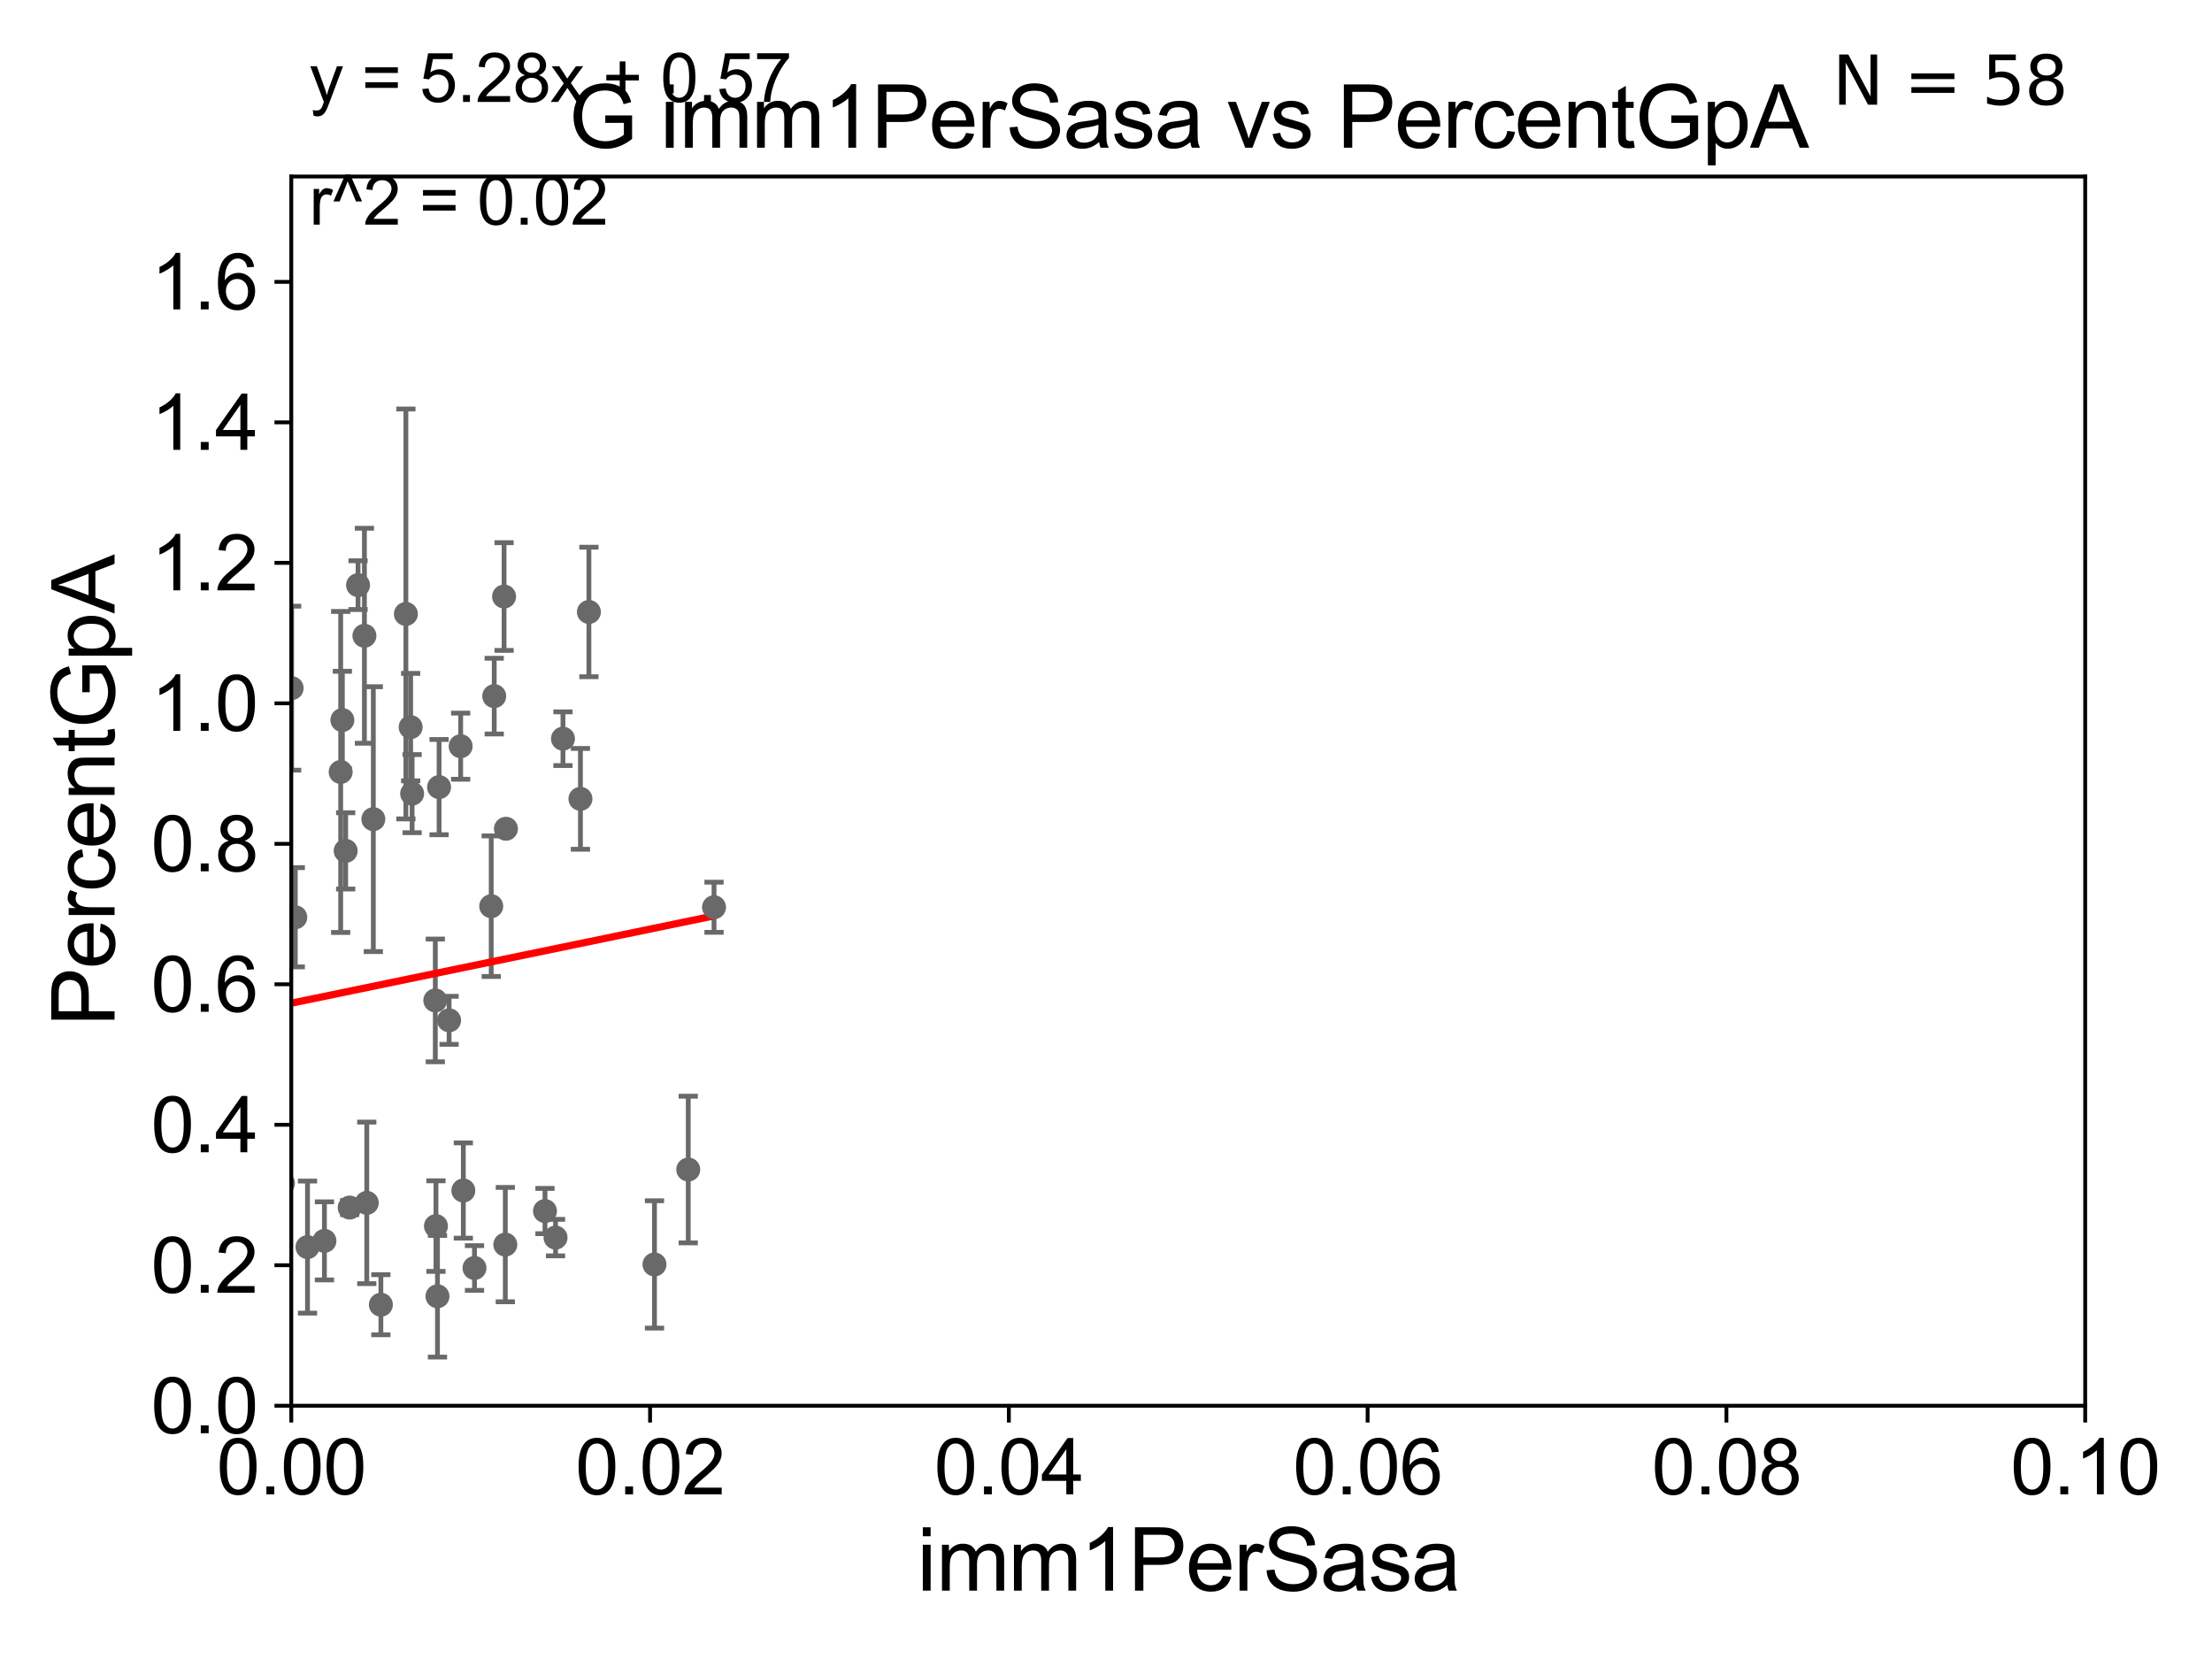 <?xml version="1.0" encoding="utf-8" standalone="no"?>
<!DOCTYPE svg PUBLIC "-//W3C//DTD SVG 1.1//EN"
  "http://www.w3.org/Graphics/SVG/1.1/DTD/svg11.dtd">
<svg xmlns:xlink="http://www.w3.org/1999/xlink" width="460.8pt" height="345.6pt" viewBox="0 0 460.8 345.6" xmlns="http://www.w3.org/2000/svg" version="1.1">
 <defs>
  <style type="text/css">*{stroke-linejoin: round; stroke-linecap: butt}</style>
 </defs>
 <g id="figure_1">
  <g id="patch_1">
   <path d="M 0 345.6 
L 460.8 345.6 
L 460.8 0 
L 0 0 
z
" style="fill: #ffffff"/>
  </g>
  <g id="axes_1">
   <g id="patch_2">
    <path d="M 60.68 292.84 
L 434.385 292.84 
L 434.385 36.775 
L 60.68 36.775 
z
" style="fill: #ffffff"/>
   </g>
   <g id="PathCollection_1">
    <defs>
     <path id="mc0bbff0ea0" d="M 0 1.118 
C 0.297 1.118 0.581 1 0.791 0.791 
C 1 0.581 1.118 0.297 1.118 0 
C 1.118 -0.297 1 -0.581 0.791 -0.791 
C 0.581 -1 0.297 -1.118 0 -1.118 
C -0.297 -1.118 -0.581 -1 -0.791 -0.791 
C -1 -0.581 -1.118 -0.297 -1.118 0 
C -1.118 0.297 -1 0.581 -0.791 0.791 
C -0.581 1 -0.297 1.118 0 1.118 
z
" style="stroke: #696969"/>
    </defs>
    <g clip-path="url(#p3ad66e95fa)">
     <use xlink:href="#mc0bbff0ea0" x="70.969" y="160.814" style="fill: #696969; stroke: #696969"/>
     <use xlink:href="#mc0bbff0ea0" x="67.585" y="258.495" style="fill: #696969; stroke: #696969"/>
     <use xlink:href="#mc0bbff0ea0" x="58.943" y="246.482" style="fill: #696969; stroke: #696969"/>
     <use xlink:href="#mc0bbff0ea0" x="25.027" y="264.219" style="fill: #696969; stroke: #696969"/>
     <use xlink:href="#mc0bbff0ea0" x="90.818" y="255.418" style="fill: #696969; stroke: #696969"/>
     <use xlink:href="#mc0bbff0ea0" x="48.612" y="267.466" style="fill: #696969; stroke: #696969"/>
     <use xlink:href="#mc0bbff0ea0" x="52.578" y="258.335" style="fill: #696969; stroke: #696969"/>
     <use xlink:href="#mc0bbff0ea0" x="95.965" y="155.446" style="fill: #696969; stroke: #696969"/>
     <use xlink:href="#mc0bbff0ea0" x="91.135" y="270.034" style="fill: #696969; stroke: #696969"/>
     <use xlink:href="#mc0bbff0ea0" x="98.847" y="264.146" style="fill: #696969; stroke: #696969"/>
     <use xlink:href="#mc0bbff0ea0" x="29.58" y="206.043" style="fill: #696969; stroke: #696969"/>
     <use xlink:href="#mc0bbff0ea0" x="33.419" y="264.045" style="fill: #696969; stroke: #696969"/>
     <use xlink:href="#mc0bbff0ea0" x="91.469" y="163.969" style="fill: #696969; stroke: #696969"/>
     <use xlink:href="#mc0bbff0ea0" x="-1" y="247.25" style="fill: #696969; stroke: #696969"/>
     <use xlink:href="#mc0bbff0ea0" x="-1" y="254.02" style="fill: #696969; stroke: #696969"/>
     <use xlink:href="#mc0bbff0ea0" x="115.731" y="257.814" style="fill: #696969; stroke: #696969"/>
     <use xlink:href="#mc0bbff0ea0" x="79.344" y="271.795" style="fill: #696969; stroke: #696969"/>
     <use xlink:href="#mc0bbff0ea0" x="53.851" y="255.278" style="fill: #696969; stroke: #696969"/>
     <use xlink:href="#mc0bbff0ea0" x="76.406" y="250.581" style="fill: #696969; stroke: #696969"/>
     <use xlink:href="#mc0bbff0ea0" x="49.015" y="239.809" style="fill: #696969; stroke: #696969"/>
     <use xlink:href="#mc0bbff0ea0" x="25.492" y="262.939" style="fill: #696969; stroke: #696969"/>
     <use xlink:href="#mc0bbff0ea0" x="31.706" y="245.771" style="fill: #696969; stroke: #696969"/>
     <use xlink:href="#mc0bbff0ea0" x="113.531" y="252.283" style="fill: #696969; stroke: #696969"/>
     <use xlink:href="#mc0bbff0ea0" x="105.264" y="259.271" style="fill: #696969; stroke: #696969"/>
     <use xlink:href="#mc0bbff0ea0" x="52.156" y="260.463" style="fill: #696969; stroke: #696969"/>
     <use xlink:href="#mc0bbff0ea0" x="11.795" y="269.055" style="fill: #696969; stroke: #696969"/>
     <use xlink:href="#mc0bbff0ea0" x="56.723" y="259.422" style="fill: #696969; stroke: #696969"/>
     <use xlink:href="#mc0bbff0ea0" x="102.33" y="188.775" style="fill: #696969; stroke: #696969"/>
     <use xlink:href="#mc0bbff0ea0" x="61.514" y="191.082" style="fill: #696969; stroke: #696969"/>
     <use xlink:href="#mc0bbff0ea0" x="3.923" y="128.76" style="fill: #696969; stroke: #696969"/>
     <use xlink:href="#mc0bbff0ea0" x="64.057" y="259.791" style="fill: #696969; stroke: #696969"/>
     <use xlink:href="#mc0bbff0ea0" x="60.752" y="143.356" style="fill: #696969; stroke: #696969"/>
     <use xlink:href="#mc0bbff0ea0" x="40.2" y="113.457" style="fill: #696969; stroke: #696969"/>
     <use xlink:href="#mc0bbff0ea0" x="71.321" y="150.001" style="fill: #696969; stroke: #696969"/>
     <use xlink:href="#mc0bbff0ea0" x="48.085" y="186.652" style="fill: #696969; stroke: #696969"/>
     <use xlink:href="#mc0bbff0ea0" x="48.627" y="170.955" style="fill: #696969; stroke: #696969"/>
     <use xlink:href="#mc0bbff0ea0" x="90.683" y="208.407" style="fill: #696969; stroke: #696969"/>
     <use xlink:href="#mc0bbff0ea0" x="102.956" y="145.017" style="fill: #696969; stroke: #696969"/>
     <use xlink:href="#mc0bbff0ea0" x="77.771" y="170.644" style="fill: #696969; stroke: #696969"/>
     <use xlink:href="#mc0bbff0ea0" x="93.554" y="212.55" style="fill: #696969; stroke: #696969"/>
     <use xlink:href="#mc0bbff0ea0" x="75.916" y="132.439" style="fill: #696969; stroke: #696969"/>
     <use xlink:href="#mc0bbff0ea0" x="85.545" y="151.474" style="fill: #696969; stroke: #696969"/>
     <use xlink:href="#mc0bbff0ea0" x="122.68" y="127.485" style="fill: #696969; stroke: #696969"/>
     <use xlink:href="#mc0bbff0ea0" x="136.343" y="263.406" style="fill: #696969; stroke: #696969"/>
     <use xlink:href="#mc0bbff0ea0" x="105.396" y="172.647" style="fill: #696969; stroke: #696969"/>
     <use xlink:href="#mc0bbff0ea0" x="85.854" y="165.328" style="fill: #696969; stroke: #696969"/>
     <use xlink:href="#mc0bbff0ea0" x="120.916" y="166.416" style="fill: #696969; stroke: #696969"/>
     <use xlink:href="#mc0bbff0ea0" x="117.276" y="153.884" style="fill: #696969; stroke: #696969"/>
     <use xlink:href="#mc0bbff0ea0" x="105.008" y="124.27" style="fill: #696969; stroke: #696969"/>
     <use xlink:href="#mc0bbff0ea0" x="84.555" y="127.898" style="fill: #696969; stroke: #696969"/>
     <use xlink:href="#mc0bbff0ea0" x="51.725" y="133.988" style="fill: #696969; stroke: #696969"/>
     <use xlink:href="#mc0bbff0ea0" x="30.699" y="194.625" style="fill: #696969; stroke: #696969"/>
     <use xlink:href="#mc0bbff0ea0" x="72.845" y="251.559" style="fill: #696969; stroke: #696969"/>
     <use xlink:href="#mc0bbff0ea0" x="148.746" y="188.992" style="fill: #696969; stroke: #696969"/>
     <use xlink:href="#mc0bbff0ea0" x="143.375" y="243.637" style="fill: #696969; stroke: #696969"/>
     <use xlink:href="#mc0bbff0ea0" x="72.011" y="177.251" style="fill: #696969; stroke: #696969"/>
     <use xlink:href="#mc0bbff0ea0" x="44.54" y="180.884" style="fill: #696969; stroke: #696969"/>
     <use xlink:href="#mc0bbff0ea0" x="74.589" y="121.894" style="fill: #696969; stroke: #696969"/>
     <use xlink:href="#mc0bbff0ea0" x="96.522" y="248.006" style="fill: #696969; stroke: #696969"/>
    </g>
   </g>
   <g id="matplotlib.axis_1">
    <g id="xtick_1">
     <g id="line2d_1">
      <defs>
       <path id="me4ca9322c1" d="M 0 0 
L 0 3.5 
" style="stroke: #000000; stroke-width: 0.8"/>
      </defs>
      <g>
       <use xlink:href="#me4ca9322c1" x="60.68" y="292.84" style="stroke: #000000; stroke-width: 0.8"/>
      </g>
     </g>
     <g id="text_1">
      <!-- 0.00 -->
      <g transform="translate(45.111 311.293)scale(0.16 -0.16)">
       <defs>
        <path id="ArialMT-30" d="M 266 2259 
Q 266 3072 433 3567 
Q 600 4063 929 4331 
Q 1259 4600 1759 4600 
Q 2128 4600 2406 4451 
Q 2684 4303 2865 4023 
Q 3047 3744 3150 3342 
Q 3253 2941 3253 2259 
Q 3253 1453 3087 958 
Q 2922 463 2592 192 
Q 2263 -78 1759 -78 
Q 1097 -78 719 397 
Q 266 969 266 2259 
z
M 844 2259 
Q 844 1131 1108 757 
Q 1372 384 1759 384 
Q 2147 384 2411 759 
Q 2675 1134 2675 2259 
Q 2675 3391 2411 3762 
Q 2147 4134 1753 4134 
Q 1366 4134 1134 3806 
Q 844 3388 844 2259 
z
" transform="scale(0.016)"/>
        <path id="ArialMT-2e" d="M 581 0 
L 581 641 
L 1222 641 
L 1222 0 
L 581 0 
z
" transform="scale(0.016)"/>
       </defs>
       <use xlink:href="#ArialMT-30"/>
       <use xlink:href="#ArialMT-2e" x="55.615"/>
       <use xlink:href="#ArialMT-30" x="83.398"/>
       <use xlink:href="#ArialMT-30" x="139.014"/>
      </g>
     </g>
    </g>
    <g id="xtick_2">
     <g id="line2d_2">
      <g>
       <use xlink:href="#me4ca9322c1" x="135.421" y="292.84" style="stroke: #000000; stroke-width: 0.8"/>
      </g>
     </g>
     <g id="text_2">
      <!-- 0.02 -->
      <g transform="translate(119.852 311.293)scale(0.16 -0.16)">
       <defs>
        <path id="ArialMT-32" d="M 3222 541 
L 3222 0 
L 194 0 
Q 188 203 259 391 
Q 375 700 629 1000 
Q 884 1300 1366 1694 
Q 2113 2306 2375 2664 
Q 2638 3022 2638 3341 
Q 2638 3675 2398 3904 
Q 2159 4134 1775 4134 
Q 1369 4134 1125 3890 
Q 881 3647 878 3216 
L 300 3275 
Q 359 3922 746 4261 
Q 1134 4600 1788 4600 
Q 2447 4600 2831 4234 
Q 3216 3869 3216 3328 
Q 3216 3053 3103 2787 
Q 2991 2522 2730 2228 
Q 2469 1934 1863 1422 
Q 1356 997 1212 845 
Q 1069 694 975 541 
L 3222 541 
z
" transform="scale(0.016)"/>
       </defs>
       <use xlink:href="#ArialMT-30"/>
       <use xlink:href="#ArialMT-2e" x="55.615"/>
       <use xlink:href="#ArialMT-30" x="83.398"/>
       <use xlink:href="#ArialMT-32" x="139.014"/>
      </g>
     </g>
    </g>
    <g id="xtick_3">
     <g id="line2d_3">
      <g>
       <use xlink:href="#me4ca9322c1" x="210.162" y="292.84" style="stroke: #000000; stroke-width: 0.8"/>
      </g>
     </g>
     <g id="text_3">
      <!-- 0.04 -->
      <g transform="translate(194.593 311.293)scale(0.16 -0.16)">
       <defs>
        <path id="ArialMT-34" d="M 2069 0 
L 2069 1097 
L 81 1097 
L 81 1613 
L 2172 4581 
L 2631 4581 
L 2631 1613 
L 3250 1613 
L 3250 1097 
L 2631 1097 
L 2631 0 
L 2069 0 
z
M 2069 1613 
L 2069 3678 
L 634 1613 
L 2069 1613 
z
" transform="scale(0.016)"/>
       </defs>
       <use xlink:href="#ArialMT-30"/>
       <use xlink:href="#ArialMT-2e" x="55.615"/>
       <use xlink:href="#ArialMT-30" x="83.398"/>
       <use xlink:href="#ArialMT-34" x="139.014"/>
      </g>
     </g>
    </g>
    <g id="xtick_4">
     <g id="line2d_4">
      <g>
       <use xlink:href="#me4ca9322c1" x="284.903" y="292.84" style="stroke: #000000; stroke-width: 0.8"/>
      </g>
     </g>
     <g id="text_4">
      <!-- 0.06 -->
      <g transform="translate(269.334 311.293)scale(0.16 -0.16)">
       <defs>
        <path id="ArialMT-36" d="M 3184 3459 
L 2625 3416 
Q 2550 3747 2413 3897 
Q 2184 4138 1850 4138 
Q 1581 4138 1378 3988 
Q 1113 3794 959 3422 
Q 806 3050 800 2363 
Q 1003 2672 1297 2822 
Q 1591 2972 1913 2972 
Q 2475 2972 2870 2558 
Q 3266 2144 3266 1488 
Q 3266 1056 3080 686 
Q 2894 316 2569 119 
Q 2244 -78 1831 -78 
Q 1128 -78 684 439 
Q 241 956 241 2144 
Q 241 3472 731 4075 
Q 1159 4600 1884 4600 
Q 2425 4600 2770 4297 
Q 3116 3994 3184 3459 
z
M 888 1484 
Q 888 1194 1011 928 
Q 1134 663 1356 523 
Q 1578 384 1822 384 
Q 2178 384 2434 671 
Q 2691 959 2691 1453 
Q 2691 1928 2437 2201 
Q 2184 2475 1800 2475 
Q 1419 2475 1153 2201 
Q 888 1928 888 1484 
z
" transform="scale(0.016)"/>
       </defs>
       <use xlink:href="#ArialMT-30"/>
       <use xlink:href="#ArialMT-2e" x="55.615"/>
       <use xlink:href="#ArialMT-30" x="83.398"/>
       <use xlink:href="#ArialMT-36" x="139.014"/>
      </g>
     </g>
    </g>
    <g id="xtick_5">
     <g id="line2d_5">
      <g>
       <use xlink:href="#me4ca9322c1" x="359.644" y="292.84" style="stroke: #000000; stroke-width: 0.8"/>
      </g>
     </g>
     <g id="text_5">
      <!-- 0.08 -->
      <g transform="translate(344.075 311.293)scale(0.16 -0.16)">
       <defs>
        <path id="ArialMT-38" d="M 1131 2484 
Q 781 2613 612 2850 
Q 444 3088 444 3419 
Q 444 3919 803 4259 
Q 1163 4600 1759 4600 
Q 2359 4600 2725 4251 
Q 3091 3903 3091 3403 
Q 3091 3084 2923 2848 
Q 2756 2613 2416 2484 
Q 2838 2347 3058 2040 
Q 3278 1734 3278 1309 
Q 3278 722 2862 322 
Q 2447 -78 1769 -78 
Q 1091 -78 675 323 
Q 259 725 259 1325 
Q 259 1772 486 2073 
Q 713 2375 1131 2484 
z
M 1019 3438 
Q 1019 3113 1228 2906 
Q 1438 2700 1772 2700 
Q 2097 2700 2305 2904 
Q 2513 3109 2513 3406 
Q 2513 3716 2298 3927 
Q 2084 4138 1766 4138 
Q 1444 4138 1231 3931 
Q 1019 3725 1019 3438 
z
M 838 1322 
Q 838 1081 952 856 
Q 1066 631 1291 507 
Q 1516 384 1775 384 
Q 2178 384 2440 643 
Q 2703 903 2703 1303 
Q 2703 1709 2433 1975 
Q 2163 2241 1756 2241 
Q 1359 2241 1098 1978 
Q 838 1716 838 1322 
z
" transform="scale(0.016)"/>
       </defs>
       <use xlink:href="#ArialMT-30"/>
       <use xlink:href="#ArialMT-2e" x="55.615"/>
       <use xlink:href="#ArialMT-30" x="83.398"/>
       <use xlink:href="#ArialMT-38" x="139.014"/>
      </g>
     </g>
    </g>
    <g id="xtick_6">
     <g id="line2d_6">
      <g>
       <use xlink:href="#me4ca9322c1" x="434.385" y="292.84" style="stroke: #000000; stroke-width: 0.8"/>
      </g>
     </g>
     <g id="text_6">
      <!-- 0.10 -->
      <g transform="translate(418.816 311.293)scale(0.16 -0.16)">
       <defs>
        <path id="ArialMT-31" d="M 2384 0 
L 1822 0 
L 1822 3584 
Q 1619 3391 1289 3197 
Q 959 3003 697 2906 
L 697 3450 
Q 1169 3672 1522 3987 
Q 1875 4303 2022 4600 
L 2384 4600 
L 2384 0 
z
" transform="scale(0.016)"/>
       </defs>
       <use xlink:href="#ArialMT-30"/>
       <use xlink:href="#ArialMT-2e" x="55.615"/>
       <use xlink:href="#ArialMT-31" x="83.398"/>
       <use xlink:href="#ArialMT-30" x="139.014"/>
      </g>
     </g>
    </g>
    <g id="text_7">
     <!-- imm1PerSasa -->
     <g transform="translate(191.017 331.357)scale(0.18 -0.18)">
      <defs>
       <path id="ArialMT-69" d="M 425 3934 
L 425 4581 
L 988 4581 
L 988 3934 
L 425 3934 
z
M 425 0 
L 425 3319 
L 988 3319 
L 988 0 
L 425 0 
z
" transform="scale(0.016)"/>
       <path id="ArialMT-6d" d="M 422 0 
L 422 3319 
L 925 3319 
L 925 2853 
Q 1081 3097 1340 3245 
Q 1600 3394 1931 3394 
Q 2300 3394 2536 3241 
Q 2772 3088 2869 2813 
Q 3263 3394 3894 3394 
Q 4388 3394 4653 3120 
Q 4919 2847 4919 2278 
L 4919 0 
L 4359 0 
L 4359 2091 
Q 4359 2428 4304 2576 
Q 4250 2725 4106 2815 
Q 3963 2906 3769 2906 
Q 3419 2906 3187 2673 
Q 2956 2441 2956 1928 
L 2956 0 
L 2394 0 
L 2394 2156 
Q 2394 2531 2256 2718 
Q 2119 2906 1806 2906 
Q 1569 2906 1367 2781 
Q 1166 2656 1075 2415 
Q 984 2175 984 1722 
L 984 0 
L 422 0 
z
" transform="scale(0.016)"/>
       <path id="ArialMT-50" d="M 494 0 
L 494 4581 
L 2222 4581 
Q 2678 4581 2919 4538 
Q 3256 4481 3484 4323 
Q 3713 4166 3852 3881 
Q 3991 3597 3991 3256 
Q 3991 2672 3619 2267 
Q 3247 1863 2275 1863 
L 1100 1863 
L 1100 0 
L 494 0 
z
M 1100 2403 
L 2284 2403 
Q 2872 2403 3119 2622 
Q 3366 2841 3366 3238 
Q 3366 3525 3220 3729 
Q 3075 3934 2838 4000 
Q 2684 4041 2272 4041 
L 1100 4041 
L 1100 2403 
z
" transform="scale(0.016)"/>
       <path id="ArialMT-65" d="M 2694 1069 
L 3275 997 
Q 3138 488 2766 206 
Q 2394 -75 1816 -75 
Q 1088 -75 661 373 
Q 234 822 234 1631 
Q 234 2469 665 2931 
Q 1097 3394 1784 3394 
Q 2450 3394 2872 2941 
Q 3294 2488 3294 1666 
Q 3294 1616 3291 1516 
L 816 1516 
Q 847 969 1125 678 
Q 1403 388 1819 388 
Q 2128 388 2347 550 
Q 2566 713 2694 1069 
z
M 847 1978 
L 2700 1978 
Q 2663 2397 2488 2606 
Q 2219 2931 1791 2931 
Q 1403 2931 1139 2672 
Q 875 2413 847 1978 
z
" transform="scale(0.016)"/>
       <path id="ArialMT-72" d="M 416 0 
L 416 3319 
L 922 3319 
L 922 2816 
Q 1116 3169 1280 3281 
Q 1444 3394 1641 3394 
Q 1925 3394 2219 3213 
L 2025 2691 
Q 1819 2813 1613 2813 
Q 1428 2813 1281 2702 
Q 1134 2591 1072 2394 
Q 978 2094 978 1738 
L 978 0 
L 416 0 
z
" transform="scale(0.016)"/>
       <path id="ArialMT-53" d="M 288 1472 
L 859 1522 
Q 900 1178 1048 958 
Q 1197 738 1509 602 
Q 1822 466 2213 466 
Q 2559 466 2825 569 
Q 3091 672 3220 851 
Q 3350 1031 3350 1244 
Q 3350 1459 3225 1620 
Q 3100 1781 2813 1891 
Q 2628 1963 1997 2114 
Q 1366 2266 1113 2400 
Q 784 2572 623 2826 
Q 463 3081 463 3397 
Q 463 3744 659 4045 
Q 856 4347 1234 4503 
Q 1613 4659 2075 4659 
Q 2584 4659 2973 4495 
Q 3363 4331 3572 4012 
Q 3781 3694 3797 3291 
L 3216 3247 
Q 3169 3681 2898 3903 
Q 2628 4125 2100 4125 
Q 1550 4125 1298 3923 
Q 1047 3722 1047 3438 
Q 1047 3191 1225 3031 
Q 1400 2872 2139 2705 
Q 2878 2538 3153 2413 
Q 3553 2228 3743 1945 
Q 3934 1663 3934 1294 
Q 3934 928 3725 604 
Q 3516 281 3123 101 
Q 2731 -78 2241 -78 
Q 1619 -78 1198 103 
Q 778 284 539 648 
Q 300 1013 288 1472 
z
" transform="scale(0.016)"/>
       <path id="ArialMT-61" d="M 2588 409 
Q 2275 144 1986 34 
Q 1697 -75 1366 -75 
Q 819 -75 525 192 
Q 231 459 231 875 
Q 231 1119 342 1320 
Q 453 1522 633 1644 
Q 813 1766 1038 1828 
Q 1203 1872 1538 1913 
Q 2219 1994 2541 2106 
Q 2544 2222 2544 2253 
Q 2544 2597 2384 2738 
Q 2169 2928 1744 2928 
Q 1347 2928 1158 2789 
Q 969 2650 878 2297 
L 328 2372 
Q 403 2725 575 2942 
Q 747 3159 1072 3276 
Q 1397 3394 1825 3394 
Q 2250 3394 2515 3294 
Q 2781 3194 2906 3042 
Q 3031 2891 3081 2659 
Q 3109 2516 3109 2141 
L 3109 1391 
Q 3109 606 3145 398 
Q 3181 191 3288 0 
L 2700 0 
Q 2613 175 2588 409 
z
M 2541 1666 
Q 2234 1541 1622 1453 
Q 1275 1403 1131 1340 
Q 988 1278 909 1158 
Q 831 1038 831 891 
Q 831 666 1001 516 
Q 1172 366 1500 366 
Q 1825 366 2078 508 
Q 2331 650 2450 897 
Q 2541 1088 2541 1459 
L 2541 1666 
z
" transform="scale(0.016)"/>
       <path id="ArialMT-73" d="M 197 991 
L 753 1078 
Q 800 744 1014 566 
Q 1228 388 1613 388 
Q 2000 388 2187 545 
Q 2375 703 2375 916 
Q 2375 1106 2209 1216 
Q 2094 1291 1634 1406 
Q 1016 1563 777 1677 
Q 538 1791 414 1992 
Q 291 2194 291 2438 
Q 291 2659 392 2848 
Q 494 3038 669 3163 
Q 800 3259 1026 3326 
Q 1253 3394 1513 3394 
Q 1903 3394 2198 3281 
Q 2494 3169 2634 2976 
Q 2775 2784 2828 2463 
L 2278 2388 
Q 2241 2644 2061 2787 
Q 1881 2931 1553 2931 
Q 1166 2931 1000 2803 
Q 834 2675 834 2503 
Q 834 2394 903 2306 
Q 972 2216 1119 2156 
Q 1203 2125 1616 2013 
Q 2213 1853 2448 1751 
Q 2684 1650 2818 1456 
Q 2953 1263 2953 975 
Q 2953 694 2789 445 
Q 2625 197 2315 61 
Q 2006 -75 1616 -75 
Q 969 -75 630 194 
Q 291 463 197 991 
z
" transform="scale(0.016)"/>
      </defs>
      <use xlink:href="#ArialMT-69"/>
      <use xlink:href="#ArialMT-6d" x="22.217"/>
      <use xlink:href="#ArialMT-6d" x="105.518"/>
      <use xlink:href="#ArialMT-31" x="188.818"/>
      <use xlink:href="#ArialMT-50" x="244.434"/>
      <use xlink:href="#ArialMT-65" x="311.133"/>
      <use xlink:href="#ArialMT-72" x="366.748"/>
      <use xlink:href="#ArialMT-53" x="400.049"/>
      <use xlink:href="#ArialMT-61" x="466.748"/>
      <use xlink:href="#ArialMT-73" x="522.363"/>
      <use xlink:href="#ArialMT-61" x="572.363"/>
     </g>
    </g>
   </g>
   <g id="matplotlib.axis_2">
    <g id="ytick_1">
     <g id="line2d_7">
      <defs>
       <path id="meaa993efde" d="M 0 0 
L -3.5 0 
" style="stroke: #000000; stroke-width: 0.8"/>
      </defs>
      <g>
       <use xlink:href="#meaa993efde" x="60.68" y="292.84" style="stroke: #000000; stroke-width: 0.8"/>
      </g>
     </g>
     <g id="text_8">
      <!-- 0.0 -->
      <g transform="translate(31.44 298.566)scale(0.16 -0.16)">
       <use xlink:href="#ArialMT-30"/>
       <use xlink:href="#ArialMT-2e" x="55.615"/>
       <use xlink:href="#ArialMT-30" x="83.398"/>
      </g>
     </g>
    </g>
    <g id="ytick_2">
     <g id="line2d_8">
      <g>
       <use xlink:href="#meaa993efde" x="60.68" y="263.575" style="stroke: #000000; stroke-width: 0.8"/>
      </g>
     </g>
     <g id="text_9">
      <!-- 0.2 -->
      <g transform="translate(31.44 269.302)scale(0.16 -0.16)">
       <use xlink:href="#ArialMT-30"/>
       <use xlink:href="#ArialMT-2e" x="55.615"/>
       <use xlink:href="#ArialMT-32" x="83.398"/>
      </g>
     </g>
    </g>
    <g id="ytick_3">
     <g id="line2d_9">
      <g>
       <use xlink:href="#meaa993efde" x="60.68" y="234.311" style="stroke: #000000; stroke-width: 0.8"/>
      </g>
     </g>
     <g id="text_10">
      <!-- 0.4 -->
      <g transform="translate(31.44 240.037)scale(0.16 -0.16)">
       <use xlink:href="#ArialMT-30"/>
       <use xlink:href="#ArialMT-2e" x="55.615"/>
       <use xlink:href="#ArialMT-34" x="83.398"/>
      </g>
     </g>
    </g>
    <g id="ytick_4">
     <g id="line2d_10">
      <g>
       <use xlink:href="#meaa993efde" x="60.68" y="205.046" style="stroke: #000000; stroke-width: 0.8"/>
      </g>
     </g>
     <g id="text_11">
      <!-- 0.6 -->
      <g transform="translate(31.44 210.772)scale(0.16 -0.16)">
       <use xlink:href="#ArialMT-30"/>
       <use xlink:href="#ArialMT-2e" x="55.615"/>
       <use xlink:href="#ArialMT-36" x="83.398"/>
      </g>
     </g>
    </g>
    <g id="ytick_5">
     <g id="line2d_11">
      <g>
       <use xlink:href="#meaa993efde" x="60.68" y="175.782" style="stroke: #000000; stroke-width: 0.8"/>
      </g>
     </g>
     <g id="text_12">
      <!-- 0.8 -->
      <g transform="translate(31.44 181.508)scale(0.16 -0.16)">
       <use xlink:href="#ArialMT-30"/>
       <use xlink:href="#ArialMT-2e" x="55.615"/>
       <use xlink:href="#ArialMT-38" x="83.398"/>
      </g>
     </g>
    </g>
    <g id="ytick_6">
     <g id="line2d_12">
      <g>
       <use xlink:href="#meaa993efde" x="60.68" y="146.517" style="stroke: #000000; stroke-width: 0.8"/>
      </g>
     </g>
     <g id="text_13">
      <!-- 1.0 -->
      <g transform="translate(31.44 152.243)scale(0.16 -0.16)">
       <use xlink:href="#ArialMT-31"/>
       <use xlink:href="#ArialMT-2e" x="55.615"/>
       <use xlink:href="#ArialMT-30" x="83.398"/>
      </g>
     </g>
    </g>
    <g id="ytick_7">
     <g id="line2d_13">
      <g>
       <use xlink:href="#meaa993efde" x="60.68" y="117.252" style="stroke: #000000; stroke-width: 0.8"/>
      </g>
     </g>
     <g id="text_14">
      <!-- 1.2 -->
      <g transform="translate(31.44 122.979)scale(0.16 -0.16)">
       <use xlink:href="#ArialMT-31"/>
       <use xlink:href="#ArialMT-2e" x="55.615"/>
       <use xlink:href="#ArialMT-32" x="83.398"/>
      </g>
     </g>
    </g>
    <g id="ytick_8">
     <g id="line2d_14">
      <g>
       <use xlink:href="#meaa993efde" x="60.68" y="87.988" style="stroke: #000000; stroke-width: 0.8"/>
      </g>
     </g>
     <g id="text_15">
      <!-- 1.4 -->
      <g transform="translate(31.44 93.714)scale(0.16 -0.16)">
       <use xlink:href="#ArialMT-31"/>
       <use xlink:href="#ArialMT-2e" x="55.615"/>
       <use xlink:href="#ArialMT-34" x="83.398"/>
      </g>
     </g>
    </g>
    <g id="ytick_9">
     <g id="line2d_15">
      <g>
       <use xlink:href="#meaa993efde" x="60.68" y="58.723" style="stroke: #000000; stroke-width: 0.8"/>
      </g>
     </g>
     <g id="text_16">
      <!-- 1.6 -->
      <g transform="translate(31.44 64.45)scale(0.16 -0.16)">
       <use xlink:href="#ArialMT-31"/>
       <use xlink:href="#ArialMT-2e" x="55.615"/>
       <use xlink:href="#ArialMT-36" x="83.398"/>
      </g>
     </g>
    </g>
    <g id="text_17">
     <!-- PercentGpA -->
     <g transform="translate(23.863 213.831)rotate(-90)scale(0.18 -0.18)">
      <defs>
       <path id="ArialMT-63" d="M 2588 1216 
L 3141 1144 
Q 3050 572 2676 248 
Q 2303 -75 1759 -75 
Q 1078 -75 664 370 
Q 250 816 250 1647 
Q 250 2184 428 2587 
Q 606 2991 970 3192 
Q 1334 3394 1763 3394 
Q 2303 3394 2647 3120 
Q 2991 2847 3088 2344 
L 2541 2259 
Q 2463 2594 2264 2762 
Q 2066 2931 1784 2931 
Q 1359 2931 1093 2626 
Q 828 2322 828 1663 
Q 828 994 1084 691 
Q 1341 388 1753 388 
Q 2084 388 2306 591 
Q 2528 794 2588 1216 
z
" transform="scale(0.016)"/>
       <path id="ArialMT-6e" d="M 422 0 
L 422 3319 
L 928 3319 
L 928 2847 
Q 1294 3394 1984 3394 
Q 2284 3394 2536 3286 
Q 2788 3178 2913 3003 
Q 3038 2828 3088 2588 
Q 3119 2431 3119 2041 
L 3119 0 
L 2556 0 
L 2556 2019 
Q 2556 2363 2490 2533 
Q 2425 2703 2258 2804 
Q 2091 2906 1866 2906 
Q 1506 2906 1245 2678 
Q 984 2450 984 1813 
L 984 0 
L 422 0 
z
" transform="scale(0.016)"/>
       <path id="ArialMT-74" d="M 1650 503 
L 1731 6 
Q 1494 -44 1306 -44 
Q 1000 -44 831 53 
Q 663 150 594 308 
Q 525 466 525 972 
L 525 2881 
L 113 2881 
L 113 3319 
L 525 3319 
L 525 4141 
L 1084 4478 
L 1084 3319 
L 1650 3319 
L 1650 2881 
L 1084 2881 
L 1084 941 
Q 1084 700 1114 631 
Q 1144 563 1211 522 
Q 1278 481 1403 481 
Q 1497 481 1650 503 
z
" transform="scale(0.016)"/>
       <path id="ArialMT-47" d="M 2638 1797 
L 2638 2334 
L 4578 2338 
L 4578 638 
Q 4131 281 3656 101 
Q 3181 -78 2681 -78 
Q 2006 -78 1454 211 
Q 903 500 622 1047 
Q 341 1594 341 2269 
Q 341 2938 620 3517 
Q 900 4097 1425 4378 
Q 1950 4659 2634 4659 
Q 3131 4659 3532 4498 
Q 3934 4338 4162 4050 
Q 4391 3763 4509 3300 
L 3963 3150 
Q 3859 3500 3706 3700 
Q 3553 3900 3268 4020 
Q 2984 4141 2638 4141 
Q 2222 4141 1919 4014 
Q 1616 3888 1430 3681 
Q 1244 3475 1141 3228 
Q 966 2803 966 2306 
Q 966 1694 1177 1281 
Q 1388 869 1791 669 
Q 2194 469 2647 469 
Q 3041 469 3416 620 
Q 3791 772 3984 944 
L 3984 1797 
L 2638 1797 
z
" transform="scale(0.016)"/>
       <path id="ArialMT-70" d="M 422 -1272 
L 422 3319 
L 934 3319 
L 934 2888 
Q 1116 3141 1344 3267 
Q 1572 3394 1897 3394 
Q 2322 3394 2647 3175 
Q 2972 2956 3137 2557 
Q 3303 2159 3303 1684 
Q 3303 1175 3120 767 
Q 2938 359 2589 142 
Q 2241 -75 1856 -75 
Q 1575 -75 1351 44 
Q 1128 163 984 344 
L 984 -1272 
L 422 -1272 
z
M 931 1641 
Q 931 1000 1190 694 
Q 1450 388 1819 388 
Q 2194 388 2461 705 
Q 2728 1022 2728 1688 
Q 2728 2322 2467 2637 
Q 2206 2953 1844 2953 
Q 1484 2953 1207 2617 
Q 931 2281 931 1641 
z
" transform="scale(0.016)"/>
       <path id="ArialMT-41" d="M -9 0 
L 1750 4581 
L 2403 4581 
L 4278 0 
L 3588 0 
L 3053 1388 
L 1138 1388 
L 634 0 
L -9 0 
z
M 1313 1881 
L 2866 1881 
L 2388 3150 
Q 2169 3728 2063 4100 
Q 1975 3659 1816 3225 
L 1313 1881 
z
" transform="scale(0.016)"/>
      </defs>
      <use xlink:href="#ArialMT-50"/>
      <use xlink:href="#ArialMT-65" x="66.699"/>
      <use xlink:href="#ArialMT-72" x="122.314"/>
      <use xlink:href="#ArialMT-63" x="155.615"/>
      <use xlink:href="#ArialMT-65" x="205.615"/>
      <use xlink:href="#ArialMT-6e" x="261.23"/>
      <use xlink:href="#ArialMT-74" x="316.846"/>
      <use xlink:href="#ArialMT-47" x="344.629"/>
      <use xlink:href="#ArialMT-70" x="422.412"/>
      <use xlink:href="#ArialMT-41" x="478.027"/>
     </g>
    </g>
   </g>
   <g id="LineCollection_1">
    <path d="M 70.969 194.248 
L 70.969 127.379 
" clip-path="url(#p3ad66e95fa)" style="fill: none; stroke: #696969"/>
    <path d="M 67.585 266.629 
L 67.585 250.361 
" clip-path="url(#p3ad66e95fa)" style="fill: none; stroke: #696969"/>
    <path d="M 58.943 250.215 
L 58.943 242.748 
" clip-path="url(#p3ad66e95fa)" style="fill: none; stroke: #696969"/>
    <path d="M 25.027 271.889 
L 25.027 256.548 
" clip-path="url(#p3ad66e95fa)" style="fill: none; stroke: #696969"/>
    <path d="M 90.818 264.856 
L 90.818 245.979 
" clip-path="url(#p3ad66e95fa)" style="fill: none; stroke: #696969"/>
    <path d="M 48.612 279.568 
L 48.612 255.365 
" clip-path="url(#p3ad66e95fa)" style="fill: none; stroke: #696969"/>
    <path d="M 52.578 264.093 
L 52.578 252.577 
" clip-path="url(#p3ad66e95fa)" style="fill: none; stroke: #696969"/>
    <path d="M 95.965 162.332 
L 95.965 148.56 
" clip-path="url(#p3ad66e95fa)" style="fill: none; stroke: #696969"/>
    <path d="M 91.135 282.705 
L 91.135 257.362 
" clip-path="url(#p3ad66e95fa)" style="fill: none; stroke: #696969"/>
    <path d="M 98.847 268.803 
L 98.847 259.488 
" clip-path="url(#p3ad66e95fa)" style="fill: none; stroke: #696969"/>
    <path d="M 29.58 210.445 
L 29.58 201.642 
" clip-path="url(#p3ad66e95fa)" style="fill: none; stroke: #696969"/>
    <path d="M 33.419 269.528 
L 33.419 258.562 
" clip-path="url(#p3ad66e95fa)" style="fill: none; stroke: #696969"/>
    <path d="M 91.469 173.889 
L 91.469 154.049 
" clip-path="url(#p3ad66e95fa)" style="fill: none; stroke: #696969"/>
    <path clip-path="url(#p3ad66e95fa)" style="fill: none; stroke: #696969"/>
    <path d="M 115.731 261.619 
L 115.731 254.009 
" clip-path="url(#p3ad66e95fa)" style="fill: none; stroke: #696969"/>
    <path d="M 79.344 278.056 
L 79.344 265.534 
" clip-path="url(#p3ad66e95fa)" style="fill: none; stroke: #696969"/>
    <path d="M 53.851 271.005 
L 53.851 239.552 
" clip-path="url(#p3ad66e95fa)" style="fill: none; stroke: #696969"/>
    <path d="M 76.406 267.408 
L 76.406 233.754 
" clip-path="url(#p3ad66e95fa)" style="fill: none; stroke: #696969"/>
    <path d="M 49.015 242.825 
L 49.015 236.793 
" clip-path="url(#p3ad66e95fa)" style="fill: none; stroke: #696969"/>
    <path d="M 25.492 276.751 
L 25.492 249.126 
" clip-path="url(#p3ad66e95fa)" style="fill: none; stroke: #696969"/>
    <path d="M 31.706 253.968 
L 31.706 237.573 
" clip-path="url(#p3ad66e95fa)" style="fill: none; stroke: #696969"/>
    <path d="M 113.531 257 
L 113.531 247.566 
" clip-path="url(#p3ad66e95fa)" style="fill: none; stroke: #696969"/>
    <path d="M 105.264 271.182 
L 105.264 247.36 
" clip-path="url(#p3ad66e95fa)" style="fill: none; stroke: #696969"/>
    <path d="M 52.156 276.132 
L 52.156 244.794 
" clip-path="url(#p3ad66e95fa)" style="fill: none; stroke: #696969"/>
    <path d="M 11.795 284.266 
L 11.795 253.845 
" clip-path="url(#p3ad66e95fa)" style="fill: none; stroke: #696969"/>
    <path d="M 56.723 273.717 
L 56.723 245.127 
" clip-path="url(#p3ad66e95fa)" style="fill: none; stroke: #696969"/>
    <path d="M 102.33 203.417 
L 102.33 174.134 
" clip-path="url(#p3ad66e95fa)" style="fill: none; stroke: #696969"/>
    <path d="M 61.514 201.42 
L 61.514 180.744 
" clip-path="url(#p3ad66e95fa)" style="fill: none; stroke: #696969"/>
    <path d="M 3.923 136.924 
L 3.923 120.597 
" clip-path="url(#p3ad66e95fa)" style="fill: none; stroke: #696969"/>
    <path d="M 64.057 273.545 
L 64.057 246.038 
" clip-path="url(#p3ad66e95fa)" style="fill: none; stroke: #696969"/>
    <path d="M 60.752 160.438 
L 60.752 126.274 
" clip-path="url(#p3ad66e95fa)" style="fill: none; stroke: #696969"/>
    <path d="M 40.2 131.674 
L 40.2 95.24 
" clip-path="url(#p3ad66e95fa)" style="fill: none; stroke: #696969"/>
    <path d="M 71.321 160.164 
L 71.321 139.838 
" clip-path="url(#p3ad66e95fa)" style="fill: none; stroke: #696969"/>
    <path d="M 48.085 197.295 
L 48.085 176.008 
" clip-path="url(#p3ad66e95fa)" style="fill: none; stroke: #696969"/>
    <path d="M 48.627 177.108 
L 48.627 164.801 
" clip-path="url(#p3ad66e95fa)" style="fill: none; stroke: #696969"/>
    <path d="M 90.683 221.193 
L 90.683 195.622 
" clip-path="url(#p3ad66e95fa)" style="fill: none; stroke: #696969"/>
    <path d="M 102.956 152.909 
L 102.956 137.124 
" clip-path="url(#p3ad66e95fa)" style="fill: none; stroke: #696969"/>
    <path d="M 77.771 198.23 
L 77.771 143.057 
" clip-path="url(#p3ad66e95fa)" style="fill: none; stroke: #696969"/>
    <path d="M 93.554 217.551 
L 93.554 207.55 
" clip-path="url(#p3ad66e95fa)" style="fill: none; stroke: #696969"/>
    <path d="M 75.916 154.832 
L 75.916 110.045 
" clip-path="url(#p3ad66e95fa)" style="fill: none; stroke: #696969"/>
    <path d="M 85.545 162.668 
L 85.545 140.279 
" clip-path="url(#p3ad66e95fa)" style="fill: none; stroke: #696969"/>
    <path d="M 122.68 140.978 
L 122.68 113.992 
" clip-path="url(#p3ad66e95fa)" style="fill: none; stroke: #696969"/>
    <path d="M 136.343 276.674 
L 136.343 250.138 
" clip-path="url(#p3ad66e95fa)" style="fill: none; stroke: #696969"/>
    <path d="M 105.396 173.156 
L 105.396 172.138 
" clip-path="url(#p3ad66e95fa)" style="fill: none; stroke: #696969"/>
    <path d="M 85.854 173.462 
L 85.854 157.194 
" clip-path="url(#p3ad66e95fa)" style="fill: none; stroke: #696969"/>
    <path d="M 120.916 176.919 
L 120.916 155.913 
" clip-path="url(#p3ad66e95fa)" style="fill: none; stroke: #696969"/>
    <path d="M 117.276 159.478 
L 117.276 148.29 
" clip-path="url(#p3ad66e95fa)" style="fill: none; stroke: #696969"/>
    <path d="M 105.008 135.492 
L 105.008 113.048 
" clip-path="url(#p3ad66e95fa)" style="fill: none; stroke: #696969"/>
    <path d="M 84.555 170.595 
L 84.555 85.201 
" clip-path="url(#p3ad66e95fa)" style="fill: none; stroke: #696969"/>
    <path d="M 51.725 137.624 
L 51.725 130.353 
" clip-path="url(#p3ad66e95fa)" style="fill: none; stroke: #696969"/>
    <path d="M 30.699 213.318 
L 30.699 175.933 
" clip-path="url(#p3ad66e95fa)" style="fill: none; stroke: #696969"/>
    <path d="M 72.845 253.029 
L 72.845 250.089 
" clip-path="url(#p3ad66e95fa)" style="fill: none; stroke: #696969"/>
    <path d="M 148.746 194.214 
L 148.746 183.77 
" clip-path="url(#p3ad66e95fa)" style="fill: none; stroke: #696969"/>
    <path d="M 143.375 258.912 
L 143.375 228.361 
" clip-path="url(#p3ad66e95fa)" style="fill: none; stroke: #696969"/>
    <path d="M 72.011 185.195 
L 72.011 169.307 
" clip-path="url(#p3ad66e95fa)" style="fill: none; stroke: #696969"/>
    <path d="M 44.54 202.485 
L 44.54 159.282 
" clip-path="url(#p3ad66e95fa)" style="fill: none; stroke: #696969"/>
    <path d="M 74.589 126.971 
L 74.589 116.817 
" clip-path="url(#p3ad66e95fa)" style="fill: none; stroke: #696969"/>
    <path d="M 96.522 257.928 
L 96.522 238.085 
" clip-path="url(#p3ad66e95fa)" style="fill: none; stroke: #696969"/>
   </g>
   <g id="line2d_16">
    <defs>
     <path id="mb50ec9df5c" d="M 2 0 
L -2 -0 
" style="stroke: #696969"/>
    </defs>
    <g clip-path="url(#p3ad66e95fa)">
     <use xlink:href="#mb50ec9df5c" x="70.969" y="194.248" style="fill: #696969; stroke: #696969"/>
     <use xlink:href="#mb50ec9df5c" x="67.585" y="266.629" style="fill: #696969; stroke: #696969"/>
     <use xlink:href="#mb50ec9df5c" x="58.943" y="250.215" style="fill: #696969; stroke: #696969"/>
     <use xlink:href="#mb50ec9df5c" x="25.027" y="271.889" style="fill: #696969; stroke: #696969"/>
     <use xlink:href="#mb50ec9df5c" x="90.818" y="264.856" style="fill: #696969; stroke: #696969"/>
     <use xlink:href="#mb50ec9df5c" x="48.612" y="279.568" style="fill: #696969; stroke: #696969"/>
     <use xlink:href="#mb50ec9df5c" x="52.578" y="264.093" style="fill: #696969; stroke: #696969"/>
     <use xlink:href="#mb50ec9df5c" x="95.965" y="162.332" style="fill: #696969; stroke: #696969"/>
     <use xlink:href="#mb50ec9df5c" x="91.135" y="282.705" style="fill: #696969; stroke: #696969"/>
     <use xlink:href="#mb50ec9df5c" x="98.847" y="268.803" style="fill: #696969; stroke: #696969"/>
     <use xlink:href="#mb50ec9df5c" x="29.58" y="210.445" style="fill: #696969; stroke: #696969"/>
     <use xlink:href="#mb50ec9df5c" x="33.419" y="269.528" style="fill: #696969; stroke: #696969"/>
     <use xlink:href="#mb50ec9df5c" x="91.469" y="173.889" style="fill: #696969; stroke: #696969"/>
     <use xlink:href="#mb50ec9df5c" x="-1" y="258.05" style="fill: #696969; stroke: #696969"/>
     <use xlink:href="#mb50ec9df5c" x="-1" y="264.476" style="fill: #696969; stroke: #696969"/>
     <use xlink:href="#mb50ec9df5c" x="115.731" y="261.619" style="fill: #696969; stroke: #696969"/>
     <use xlink:href="#mb50ec9df5c" x="79.344" y="278.056" style="fill: #696969; stroke: #696969"/>
     <use xlink:href="#mb50ec9df5c" x="53.851" y="271.005" style="fill: #696969; stroke: #696969"/>
     <use xlink:href="#mb50ec9df5c" x="76.406" y="267.408" style="fill: #696969; stroke: #696969"/>
     <use xlink:href="#mb50ec9df5c" x="49.015" y="242.825" style="fill: #696969; stroke: #696969"/>
     <use xlink:href="#mb50ec9df5c" x="25.492" y="276.751" style="fill: #696969; stroke: #696969"/>
     <use xlink:href="#mb50ec9df5c" x="31.706" y="253.968" style="fill: #696969; stroke: #696969"/>
     <use xlink:href="#mb50ec9df5c" x="113.531" y="257" style="fill: #696969; stroke: #696969"/>
     <use xlink:href="#mb50ec9df5c" x="105.264" y="271.182" style="fill: #696969; stroke: #696969"/>
     <use xlink:href="#mb50ec9df5c" x="52.156" y="276.132" style="fill: #696969; stroke: #696969"/>
     <use xlink:href="#mb50ec9df5c" x="11.795" y="284.266" style="fill: #696969; stroke: #696969"/>
     <use xlink:href="#mb50ec9df5c" x="56.723" y="273.717" style="fill: #696969; stroke: #696969"/>
     <use xlink:href="#mb50ec9df5c" x="102.33" y="203.417" style="fill: #696969; stroke: #696969"/>
     <use xlink:href="#mb50ec9df5c" x="61.514" y="201.42" style="fill: #696969; stroke: #696969"/>
     <use xlink:href="#mb50ec9df5c" x="3.923" y="136.924" style="fill: #696969; stroke: #696969"/>
     <use xlink:href="#mb50ec9df5c" x="64.057" y="273.545" style="fill: #696969; stroke: #696969"/>
     <use xlink:href="#mb50ec9df5c" x="60.752" y="160.438" style="fill: #696969; stroke: #696969"/>
     <use xlink:href="#mb50ec9df5c" x="40.2" y="131.674" style="fill: #696969; stroke: #696969"/>
     <use xlink:href="#mb50ec9df5c" x="71.321" y="160.164" style="fill: #696969; stroke: #696969"/>
     <use xlink:href="#mb50ec9df5c" x="48.085" y="197.295" style="fill: #696969; stroke: #696969"/>
     <use xlink:href="#mb50ec9df5c" x="48.627" y="177.108" style="fill: #696969; stroke: #696969"/>
     <use xlink:href="#mb50ec9df5c" x="90.683" y="221.193" style="fill: #696969; stroke: #696969"/>
     <use xlink:href="#mb50ec9df5c" x="102.956" y="152.909" style="fill: #696969; stroke: #696969"/>
     <use xlink:href="#mb50ec9df5c" x="77.771" y="198.23" style="fill: #696969; stroke: #696969"/>
     <use xlink:href="#mb50ec9df5c" x="93.554" y="217.551" style="fill: #696969; stroke: #696969"/>
     <use xlink:href="#mb50ec9df5c" x="75.916" y="154.832" style="fill: #696969; stroke: #696969"/>
     <use xlink:href="#mb50ec9df5c" x="85.545" y="162.668" style="fill: #696969; stroke: #696969"/>
     <use xlink:href="#mb50ec9df5c" x="122.68" y="140.978" style="fill: #696969; stroke: #696969"/>
     <use xlink:href="#mb50ec9df5c" x="136.343" y="276.674" style="fill: #696969; stroke: #696969"/>
     <use xlink:href="#mb50ec9df5c" x="105.396" y="173.156" style="fill: #696969; stroke: #696969"/>
     <use xlink:href="#mb50ec9df5c" x="85.854" y="173.462" style="fill: #696969; stroke: #696969"/>
     <use xlink:href="#mb50ec9df5c" x="120.916" y="176.919" style="fill: #696969; stroke: #696969"/>
     <use xlink:href="#mb50ec9df5c" x="117.276" y="159.478" style="fill: #696969; stroke: #696969"/>
     <use xlink:href="#mb50ec9df5c" x="105.008" y="135.492" style="fill: #696969; stroke: #696969"/>
     <use xlink:href="#mb50ec9df5c" x="84.555" y="170.595" style="fill: #696969; stroke: #696969"/>
     <use xlink:href="#mb50ec9df5c" x="51.725" y="137.624" style="fill: #696969; stroke: #696969"/>
     <use xlink:href="#mb50ec9df5c" x="30.699" y="213.318" style="fill: #696969; stroke: #696969"/>
     <use xlink:href="#mb50ec9df5c" x="72.845" y="253.029" style="fill: #696969; stroke: #696969"/>
     <use xlink:href="#mb50ec9df5c" x="148.746" y="194.214" style="fill: #696969; stroke: #696969"/>
     <use xlink:href="#mb50ec9df5c" x="143.375" y="258.912" style="fill: #696969; stroke: #696969"/>
     <use xlink:href="#mb50ec9df5c" x="72.011" y="185.195" style="fill: #696969; stroke: #696969"/>
     <use xlink:href="#mb50ec9df5c" x="44.54" y="202.485" style="fill: #696969; stroke: #696969"/>
     <use xlink:href="#mb50ec9df5c" x="74.589" y="126.971" style="fill: #696969; stroke: #696969"/>
     <use xlink:href="#mb50ec9df5c" x="96.522" y="257.928" style="fill: #696969; stroke: #696969"/>
    </g>
   </g>
   <g id="line2d_17">
    <g clip-path="url(#p3ad66e95fa)">
     <use xlink:href="#mb50ec9df5c" x="70.969" y="127.379" style="fill: #696969; stroke: #696969"/>
     <use xlink:href="#mb50ec9df5c" x="67.585" y="250.361" style="fill: #696969; stroke: #696969"/>
     <use xlink:href="#mb50ec9df5c" x="58.943" y="242.748" style="fill: #696969; stroke: #696969"/>
     <use xlink:href="#mb50ec9df5c" x="25.027" y="256.548" style="fill: #696969; stroke: #696969"/>
     <use xlink:href="#mb50ec9df5c" x="90.818" y="245.979" style="fill: #696969; stroke: #696969"/>
     <use xlink:href="#mb50ec9df5c" x="48.612" y="255.365" style="fill: #696969; stroke: #696969"/>
     <use xlink:href="#mb50ec9df5c" x="52.578" y="252.577" style="fill: #696969; stroke: #696969"/>
     <use xlink:href="#mb50ec9df5c" x="95.965" y="148.56" style="fill: #696969; stroke: #696969"/>
     <use xlink:href="#mb50ec9df5c" x="91.135" y="257.362" style="fill: #696969; stroke: #696969"/>
     <use xlink:href="#mb50ec9df5c" x="98.847" y="259.488" style="fill: #696969; stroke: #696969"/>
     <use xlink:href="#mb50ec9df5c" x="29.58" y="201.642" style="fill: #696969; stroke: #696969"/>
     <use xlink:href="#mb50ec9df5c" x="33.419" y="258.562" style="fill: #696969; stroke: #696969"/>
     <use xlink:href="#mb50ec9df5c" x="91.469" y="154.049" style="fill: #696969; stroke: #696969"/>
     <use xlink:href="#mb50ec9df5c" x="-1" y="236.45" style="fill: #696969; stroke: #696969"/>
     <use xlink:href="#mb50ec9df5c" x="-1" y="243.564" style="fill: #696969; stroke: #696969"/>
     <use xlink:href="#mb50ec9df5c" x="115.731" y="254.009" style="fill: #696969; stroke: #696969"/>
     <use xlink:href="#mb50ec9df5c" x="79.344" y="265.534" style="fill: #696969; stroke: #696969"/>
     <use xlink:href="#mb50ec9df5c" x="53.851" y="239.552" style="fill: #696969; stroke: #696969"/>
     <use xlink:href="#mb50ec9df5c" x="76.406" y="233.754" style="fill: #696969; stroke: #696969"/>
     <use xlink:href="#mb50ec9df5c" x="49.015" y="236.793" style="fill: #696969; stroke: #696969"/>
     <use xlink:href="#mb50ec9df5c" x="25.492" y="249.126" style="fill: #696969; stroke: #696969"/>
     <use xlink:href="#mb50ec9df5c" x="31.706" y="237.573" style="fill: #696969; stroke: #696969"/>
     <use xlink:href="#mb50ec9df5c" x="113.531" y="247.566" style="fill: #696969; stroke: #696969"/>
     <use xlink:href="#mb50ec9df5c" x="105.264" y="247.36" style="fill: #696969; stroke: #696969"/>
     <use xlink:href="#mb50ec9df5c" x="52.156" y="244.794" style="fill: #696969; stroke: #696969"/>
     <use xlink:href="#mb50ec9df5c" x="11.795" y="253.845" style="fill: #696969; stroke: #696969"/>
     <use xlink:href="#mb50ec9df5c" x="56.723" y="245.127" style="fill: #696969; stroke: #696969"/>
     <use xlink:href="#mb50ec9df5c" x="102.33" y="174.134" style="fill: #696969; stroke: #696969"/>
     <use xlink:href="#mb50ec9df5c" x="61.514" y="180.744" style="fill: #696969; stroke: #696969"/>
     <use xlink:href="#mb50ec9df5c" x="3.923" y="120.597" style="fill: #696969; stroke: #696969"/>
     <use xlink:href="#mb50ec9df5c" x="64.057" y="246.038" style="fill: #696969; stroke: #696969"/>
     <use xlink:href="#mb50ec9df5c" x="60.752" y="126.274" style="fill: #696969; stroke: #696969"/>
     <use xlink:href="#mb50ec9df5c" x="40.2" y="95.24" style="fill: #696969; stroke: #696969"/>
     <use xlink:href="#mb50ec9df5c" x="71.321" y="139.838" style="fill: #696969; stroke: #696969"/>
     <use xlink:href="#mb50ec9df5c" x="48.085" y="176.008" style="fill: #696969; stroke: #696969"/>
     <use xlink:href="#mb50ec9df5c" x="48.627" y="164.801" style="fill: #696969; stroke: #696969"/>
     <use xlink:href="#mb50ec9df5c" x="90.683" y="195.622" style="fill: #696969; stroke: #696969"/>
     <use xlink:href="#mb50ec9df5c" x="102.956" y="137.124" style="fill: #696969; stroke: #696969"/>
     <use xlink:href="#mb50ec9df5c" x="77.771" y="143.057" style="fill: #696969; stroke: #696969"/>
     <use xlink:href="#mb50ec9df5c" x="93.554" y="207.55" style="fill: #696969; stroke: #696969"/>
     <use xlink:href="#mb50ec9df5c" x="75.916" y="110.045" style="fill: #696969; stroke: #696969"/>
     <use xlink:href="#mb50ec9df5c" x="85.545" y="140.279" style="fill: #696969; stroke: #696969"/>
     <use xlink:href="#mb50ec9df5c" x="122.68" y="113.992" style="fill: #696969; stroke: #696969"/>
     <use xlink:href="#mb50ec9df5c" x="136.343" y="250.138" style="fill: #696969; stroke: #696969"/>
     <use xlink:href="#mb50ec9df5c" x="105.396" y="172.138" style="fill: #696969; stroke: #696969"/>
     <use xlink:href="#mb50ec9df5c" x="85.854" y="157.194" style="fill: #696969; stroke: #696969"/>
     <use xlink:href="#mb50ec9df5c" x="120.916" y="155.913" style="fill: #696969; stroke: #696969"/>
     <use xlink:href="#mb50ec9df5c" x="117.276" y="148.29" style="fill: #696969; stroke: #696969"/>
     <use xlink:href="#mb50ec9df5c" x="105.008" y="113.048" style="fill: #696969; stroke: #696969"/>
     <use xlink:href="#mb50ec9df5c" x="84.555" y="85.201" style="fill: #696969; stroke: #696969"/>
     <use xlink:href="#mb50ec9df5c" x="51.725" y="130.353" style="fill: #696969; stroke: #696969"/>
     <use xlink:href="#mb50ec9df5c" x="30.699" y="175.933" style="fill: #696969; stroke: #696969"/>
     <use xlink:href="#mb50ec9df5c" x="72.845" y="250.089" style="fill: #696969; stroke: #696969"/>
     <use xlink:href="#mb50ec9df5c" x="148.746" y="183.77" style="fill: #696969; stroke: #696969"/>
     <use xlink:href="#mb50ec9df5c" x="143.375" y="228.361" style="fill: #696969; stroke: #696969"/>
     <use xlink:href="#mb50ec9df5c" x="72.011" y="169.307" style="fill: #696969; stroke: #696969"/>
     <use xlink:href="#mb50ec9df5c" x="44.54" y="159.282" style="fill: #696969; stroke: #696969"/>
     <use xlink:href="#mb50ec9df5c" x="74.589" y="116.817" style="fill: #696969; stroke: #696969"/>
     <use xlink:href="#mb50ec9df5c" x="96.522" y="238.085" style="fill: #696969; stroke: #696969"/>
    </g>
   </g>
   <g id="line2d_18">
    <path d="M 70.969 206.862 
L 67.585 207.561 
L 58.943 209.347 
L 25.027 216.354 
L 90.818 202.762 
L 48.612 211.481 
L 52.578 210.662 
L 95.965 201.698 
L 91.135 202.696 
L 98.847 201.103 
L 29.58 215.413 
L 33.419 214.62 
L 91.469 202.627 
L -1 221.73 
M -1 221.73 
L 115.731 197.615 
L 79.344 205.132 
L 53.851 210.399 
L 76.406 205.739 
L 49.015 211.398 
L 25.492 216.257 
L 31.706 214.974 
L 113.531 198.069 
L 105.264 199.777 
L 52.156 210.749 
L 11.795 219.087 
L 56.723 209.805 
L 102.33 200.383 
L 61.514 208.816 
L 3.923 220.713 
L 64.057 208.29 
L 60.752 208.973 
L 40.2 213.219 
L 71.321 206.789 
L 48.085 211.59 
L 48.627 211.478 
L 90.683 202.789 
L 102.956 200.254 
L 77.771 205.457 
L 93.554 202.196 
L 75.916 205.84 
L 85.545 203.851 
L 122.68 196.179 
L 136.343 193.356 
L 105.396 199.75 
L 85.854 203.787 
L 120.916 196.544 
L 117.276 197.295 
L 105.008 199.83 
L 84.555 204.055 
L 51.725 210.838 
L 30.699 215.182 
L 72.845 206.475 
L 148.746 190.794 
L 143.375 191.903 
L 72.011 206.647 
L 44.54 212.322 
L 74.589 206.114 
L 96.522 201.583 
" clip-path="url(#p3ad66e95fa)" style="fill: none; stroke: #ff0000; stroke-width: 1.5; stroke-linecap: square"/>
   </g>
   <g id="line2d_19">
    <defs>
     <path id="m2dbb83c231" d="M 0 2 
C 0.53 2 1.039 1.789 1.414 1.414 
C 1.789 1.039 2 0.53 2 0 
C 2 -0.53 1.789 -1.039 1.414 -1.414 
C 1.039 -1.789 0.53 -2 0 -2 
C -0.53 -2 -1.039 -1.789 -1.414 -1.414 
C -1.789 -1.039 -2 -0.53 -2 0 
C -2 0.53 -1.789 1.039 -1.414 1.414 
C -1.039 1.789 -0.53 2 0 2 
z
" style="stroke: #696969"/>
    </defs>
    <g clip-path="url(#p3ad66e95fa)">
     <use xlink:href="#m2dbb83c231" x="70.969" y="160.814" style="fill: #696969; stroke: #696969"/>
     <use xlink:href="#m2dbb83c231" x="67.585" y="258.495" style="fill: #696969; stroke: #696969"/>
     <use xlink:href="#m2dbb83c231" x="58.943" y="246.482" style="fill: #696969; stroke: #696969"/>
     <use xlink:href="#m2dbb83c231" x="25.027" y="264.219" style="fill: #696969; stroke: #696969"/>
     <use xlink:href="#m2dbb83c231" x="90.818" y="255.418" style="fill: #696969; stroke: #696969"/>
     <use xlink:href="#m2dbb83c231" x="48.612" y="267.466" style="fill: #696969; stroke: #696969"/>
     <use xlink:href="#m2dbb83c231" x="52.578" y="258.335" style="fill: #696969; stroke: #696969"/>
     <use xlink:href="#m2dbb83c231" x="95.965" y="155.446" style="fill: #696969; stroke: #696969"/>
     <use xlink:href="#m2dbb83c231" x="91.135" y="270.034" style="fill: #696969; stroke: #696969"/>
     <use xlink:href="#m2dbb83c231" x="98.847" y="264.146" style="fill: #696969; stroke: #696969"/>
     <use xlink:href="#m2dbb83c231" x="29.58" y="206.043" style="fill: #696969; stroke: #696969"/>
     <use xlink:href="#m2dbb83c231" x="33.419" y="264.045" style="fill: #696969; stroke: #696969"/>
     <use xlink:href="#m2dbb83c231" x="91.469" y="163.969" style="fill: #696969; stroke: #696969"/>
     <use xlink:href="#m2dbb83c231" x="-1" y="247.25" style="fill: #696969; stroke: #696969"/>
     <use xlink:href="#m2dbb83c231" x="-1" y="254.02" style="fill: #696969; stroke: #696969"/>
     <use xlink:href="#m2dbb83c231" x="115.731" y="257.814" style="fill: #696969; stroke: #696969"/>
     <use xlink:href="#m2dbb83c231" x="79.344" y="271.795" style="fill: #696969; stroke: #696969"/>
     <use xlink:href="#m2dbb83c231" x="53.851" y="255.278" style="fill: #696969; stroke: #696969"/>
     <use xlink:href="#m2dbb83c231" x="76.406" y="250.581" style="fill: #696969; stroke: #696969"/>
     <use xlink:href="#m2dbb83c231" x="49.015" y="239.809" style="fill: #696969; stroke: #696969"/>
     <use xlink:href="#m2dbb83c231" x="25.492" y="262.939" style="fill: #696969; stroke: #696969"/>
     <use xlink:href="#m2dbb83c231" x="31.706" y="245.771" style="fill: #696969; stroke: #696969"/>
     <use xlink:href="#m2dbb83c231" x="113.531" y="252.283" style="fill: #696969; stroke: #696969"/>
     <use xlink:href="#m2dbb83c231" x="105.264" y="259.271" style="fill: #696969; stroke: #696969"/>
     <use xlink:href="#m2dbb83c231" x="52.156" y="260.463" style="fill: #696969; stroke: #696969"/>
     <use xlink:href="#m2dbb83c231" x="11.795" y="269.055" style="fill: #696969; stroke: #696969"/>
     <use xlink:href="#m2dbb83c231" x="56.723" y="259.422" style="fill: #696969; stroke: #696969"/>
     <use xlink:href="#m2dbb83c231" x="102.33" y="188.775" style="fill: #696969; stroke: #696969"/>
     <use xlink:href="#m2dbb83c231" x="61.514" y="191.082" style="fill: #696969; stroke: #696969"/>
     <use xlink:href="#m2dbb83c231" x="3.923" y="128.76" style="fill: #696969; stroke: #696969"/>
     <use xlink:href="#m2dbb83c231" x="64.057" y="259.791" style="fill: #696969; stroke: #696969"/>
     <use xlink:href="#m2dbb83c231" x="60.752" y="143.356" style="fill: #696969; stroke: #696969"/>
     <use xlink:href="#m2dbb83c231" x="40.2" y="113.457" style="fill: #696969; stroke: #696969"/>
     <use xlink:href="#m2dbb83c231" x="71.321" y="150.001" style="fill: #696969; stroke: #696969"/>
     <use xlink:href="#m2dbb83c231" x="48.085" y="186.652" style="fill: #696969; stroke: #696969"/>
     <use xlink:href="#m2dbb83c231" x="48.627" y="170.955" style="fill: #696969; stroke: #696969"/>
     <use xlink:href="#m2dbb83c231" x="90.683" y="208.407" style="fill: #696969; stroke: #696969"/>
     <use xlink:href="#m2dbb83c231" x="102.956" y="145.017" style="fill: #696969; stroke: #696969"/>
     <use xlink:href="#m2dbb83c231" x="77.771" y="170.644" style="fill: #696969; stroke: #696969"/>
     <use xlink:href="#m2dbb83c231" x="93.554" y="212.55" style="fill: #696969; stroke: #696969"/>
     <use xlink:href="#m2dbb83c231" x="75.916" y="132.439" style="fill: #696969; stroke: #696969"/>
     <use xlink:href="#m2dbb83c231" x="85.545" y="151.474" style="fill: #696969; stroke: #696969"/>
     <use xlink:href="#m2dbb83c231" x="122.68" y="127.485" style="fill: #696969; stroke: #696969"/>
     <use xlink:href="#m2dbb83c231" x="136.343" y="263.406" style="fill: #696969; stroke: #696969"/>
     <use xlink:href="#m2dbb83c231" x="105.396" y="172.647" style="fill: #696969; stroke: #696969"/>
     <use xlink:href="#m2dbb83c231" x="85.854" y="165.328" style="fill: #696969; stroke: #696969"/>
     <use xlink:href="#m2dbb83c231" x="120.916" y="166.416" style="fill: #696969; stroke: #696969"/>
     <use xlink:href="#m2dbb83c231" x="117.276" y="153.884" style="fill: #696969; stroke: #696969"/>
     <use xlink:href="#m2dbb83c231" x="105.008" y="124.27" style="fill: #696969; stroke: #696969"/>
     <use xlink:href="#m2dbb83c231" x="84.555" y="127.898" style="fill: #696969; stroke: #696969"/>
     <use xlink:href="#m2dbb83c231" x="51.725" y="133.988" style="fill: #696969; stroke: #696969"/>
     <use xlink:href="#m2dbb83c231" x="30.699" y="194.625" style="fill: #696969; stroke: #696969"/>
     <use xlink:href="#m2dbb83c231" x="72.845" y="251.559" style="fill: #696969; stroke: #696969"/>
     <use xlink:href="#m2dbb83c231" x="148.746" y="188.992" style="fill: #696969; stroke: #696969"/>
     <use xlink:href="#m2dbb83c231" x="143.375" y="243.637" style="fill: #696969; stroke: #696969"/>
     <use xlink:href="#m2dbb83c231" x="72.011" y="177.251" style="fill: #696969; stroke: #696969"/>
     <use xlink:href="#m2dbb83c231" x="44.54" y="180.884" style="fill: #696969; stroke: #696969"/>
     <use xlink:href="#m2dbb83c231" x="74.589" y="121.894" style="fill: #696969; stroke: #696969"/>
     <use xlink:href="#m2dbb83c231" x="96.522" y="248.006" style="fill: #696969; stroke: #696969"/>
    </g>
   </g>
   <g id="patch_3">
    <path d="M 60.68 292.84 
L 60.68 36.775 
" style="fill: none; stroke: #000000; stroke-width: 0.8; stroke-linejoin: miter; stroke-linecap: square"/>
   </g>
   <g id="patch_4">
    <path d="M 434.385 292.84 
L 434.385 36.775 
" style="fill: none; stroke: #000000; stroke-width: 0.8; stroke-linejoin: miter; stroke-linecap: square"/>
   </g>
   <g id="patch_5">
    <path d="M 60.68 292.84 
L 434.385 292.84 
" style="fill: none; stroke: #000000; stroke-width: 0.8; stroke-linejoin: miter; stroke-linecap: square"/>
   </g>
   <g id="patch_6">
    <path d="M 60.68 36.775 
L 434.385 36.775 
" style="fill: none; stroke: #000000; stroke-width: 0.8; stroke-linejoin: miter; stroke-linecap: square"/>
   </g>
   <g id="text_18">
    <!-- N = 58 -->
    <g transform="translate(381.729 21.806)scale(0.14 -0.14)">
     <defs>
      <path id="DejaVuSans-4e" d="M 628 4666 
L 1478 4666 
L 3547 763 
L 3547 4666 
L 4159 4666 
L 4159 0 
L 3309 0 
L 1241 3903 
L 1241 0 
L 628 0 
L 628 4666 
z
" transform="scale(0.016)"/>
      <path id="DejaVuSans-20" transform="scale(0.016)"/>
      <path id="DejaVuSans-3d" d="M 678 2906 
L 4684 2906 
L 4684 2381 
L 678 2381 
L 678 2906 
z
M 678 1631 
L 4684 1631 
L 4684 1100 
L 678 1100 
L 678 1631 
z
" transform="scale(0.016)"/>
      <path id="DejaVuSans-35" d="M 691 4666 
L 3169 4666 
L 3169 4134 
L 1269 4134 
L 1269 2991 
Q 1406 3038 1543 3061 
Q 1681 3084 1819 3084 
Q 2600 3084 3056 2656 
Q 3513 2228 3513 1497 
Q 3513 744 3044 326 
Q 2575 -91 1722 -91 
Q 1428 -91 1123 -41 
Q 819 9 494 109 
L 494 744 
Q 775 591 1075 516 
Q 1375 441 1709 441 
Q 2250 441 2565 725 
Q 2881 1009 2881 1497 
Q 2881 1984 2565 2268 
Q 2250 2553 1709 2553 
Q 1456 2553 1204 2497 
Q 953 2441 691 2322 
L 691 4666 
z
" transform="scale(0.016)"/>
      <path id="DejaVuSans-38" d="M 2034 2216 
Q 1584 2216 1326 1975 
Q 1069 1734 1069 1313 
Q 1069 891 1326 650 
Q 1584 409 2034 409 
Q 2484 409 2743 651 
Q 3003 894 3003 1313 
Q 3003 1734 2745 1975 
Q 2488 2216 2034 2216 
z
M 1403 2484 
Q 997 2584 770 2862 
Q 544 3141 544 3541 
Q 544 4100 942 4425 
Q 1341 4750 2034 4750 
Q 2731 4750 3128 4425 
Q 3525 4100 3525 3541 
Q 3525 3141 3298 2862 
Q 3072 2584 2669 2484 
Q 3125 2378 3379 2068 
Q 3634 1759 3634 1313 
Q 3634 634 3220 271 
Q 2806 -91 2034 -91 
Q 1263 -91 848 271 
Q 434 634 434 1313 
Q 434 1759 690 2068 
Q 947 2378 1403 2484 
z
M 1172 3481 
Q 1172 3119 1398 2916 
Q 1625 2713 2034 2713 
Q 2441 2713 2670 2916 
Q 2900 3119 2900 3481 
Q 2900 3844 2670 4047 
Q 2441 4250 2034 4250 
Q 1625 4250 1398 4047 
Q 1172 3844 1172 3481 
z
" transform="scale(0.016)"/>
     </defs>
     <use xlink:href="#DejaVuSans-4e"/>
     <use xlink:href="#DejaVuSans-20" x="74.805"/>
     <use xlink:href="#DejaVuSans-3d" x="106.592"/>
     <use xlink:href="#DejaVuSans-20" x="190.381"/>
     <use xlink:href="#DejaVuSans-35" x="222.168"/>
     <use xlink:href="#DejaVuSans-38" x="285.791"/>
    </g>
   </g>
   <g id="text_19">
    <!-- r^2 = 0.02 -->
    <g transform="translate(64.417 46.796)scale(0.14 -0.14)">
     <defs>
      <path id="ArialMT-5e" d="M 747 2156 
L 169 2156 
L 1272 4659 
L 1725 4659 
L 2834 2156 
L 2269 2156 
L 1497 4022 
L 747 2156 
z
" transform="scale(0.016)"/>
      <path id="ArialMT-20" transform="scale(0.016)"/>
      <path id="ArialMT-3d" d="M 3381 2694 
L 356 2694 
L 356 3219 
L 3381 3219 
L 3381 2694 
z
M 3381 1303 
L 356 1303 
L 356 1828 
L 3381 1828 
L 3381 1303 
z
" transform="scale(0.016)"/>
     </defs>
     <use xlink:href="#ArialMT-72"/>
     <use xlink:href="#ArialMT-5e" x="33.301"/>
     <use xlink:href="#ArialMT-32" x="80.225"/>
     <use xlink:href="#ArialMT-20" x="135.84"/>
     <use xlink:href="#ArialMT-3d" x="163.623"/>
     <use xlink:href="#ArialMT-20" x="222.021"/>
     <use xlink:href="#ArialMT-30" x="249.805"/>
     <use xlink:href="#ArialMT-2e" x="305.42"/>
     <use xlink:href="#ArialMT-30" x="333.203"/>
     <use xlink:href="#ArialMT-32" x="388.818"/>
    </g>
   </g>
   <g id="text_20">
    <!-- y = 5.28x + 0.57 -->
    <g transform="translate(64.417 21.231)scale(0.14 -0.14)">
     <defs>
      <path id="ArialMT-79" d="M 397 -1278 
L 334 -750 
Q 519 -800 656 -800 
Q 844 -800 956 -737 
Q 1069 -675 1141 -563 
Q 1194 -478 1313 -144 
Q 1328 -97 1363 -6 
L 103 3319 
L 709 3319 
L 1400 1397 
Q 1534 1031 1641 628 
Q 1738 1016 1872 1384 
L 2581 3319 
L 3144 3319 
L 1881 -56 
Q 1678 -603 1566 -809 
Q 1416 -1088 1222 -1217 
Q 1028 -1347 759 -1347 
Q 597 -1347 397 -1278 
z
" transform="scale(0.016)"/>
      <path id="ArialMT-35" d="M 266 1200 
L 856 1250 
Q 922 819 1161 601 
Q 1400 384 1738 384 
Q 2144 384 2425 690 
Q 2706 997 2706 1503 
Q 2706 1984 2436 2262 
Q 2166 2541 1728 2541 
Q 1456 2541 1237 2417 
Q 1019 2294 894 2097 
L 366 2166 
L 809 4519 
L 3088 4519 
L 3088 3981 
L 1259 3981 
L 1013 2750 
Q 1425 3038 1878 3038 
Q 2478 3038 2890 2622 
Q 3303 2206 3303 1553 
Q 3303 931 2941 478 
Q 2500 -78 1738 -78 
Q 1113 -78 717 272 
Q 322 622 266 1200 
z
" transform="scale(0.016)"/>
      <path id="ArialMT-78" d="M 47 0 
L 1259 1725 
L 138 3319 
L 841 3319 
L 1350 2541 
Q 1494 2319 1581 2169 
Q 1719 2375 1834 2534 
L 2394 3319 
L 3066 3319 
L 1919 1756 
L 3153 0 
L 2463 0 
L 1781 1031 
L 1600 1309 
L 728 0 
L 47 0 
z
" transform="scale(0.016)"/>
      <path id="ArialMT-2b" d="M 1603 741 
L 1603 1997 
L 356 1997 
L 356 2522 
L 1603 2522 
L 1603 3769 
L 2134 3769 
L 2134 2522 
L 3381 2522 
L 3381 1997 
L 2134 1997 
L 2134 741 
L 1603 741 
z
" transform="scale(0.016)"/>
      <path id="ArialMT-37" d="M 303 3981 
L 303 4522 
L 3269 4522 
L 3269 4084 
Q 2831 3619 2401 2847 
Q 1972 2075 1738 1259 
Q 1569 684 1522 0 
L 944 0 
Q 953 541 1156 1306 
Q 1359 2072 1739 2783 
Q 2119 3494 2547 3981 
L 303 3981 
z
" transform="scale(0.016)"/>
     </defs>
     <use xlink:href="#ArialMT-79"/>
     <use xlink:href="#ArialMT-20" x="50"/>
     <use xlink:href="#ArialMT-3d" x="77.783"/>
     <use xlink:href="#ArialMT-20" x="136.182"/>
     <use xlink:href="#ArialMT-35" x="163.965"/>
     <use xlink:href="#ArialMT-2e" x="219.58"/>
     <use xlink:href="#ArialMT-32" x="247.363"/>
     <use xlink:href="#ArialMT-38" x="302.979"/>
     <use xlink:href="#ArialMT-78" x="358.594"/>
     <use xlink:href="#ArialMT-20" x="408.594"/>
     <use xlink:href="#ArialMT-2b" x="436.377"/>
     <use xlink:href="#ArialMT-20" x="494.775"/>
     <use xlink:href="#ArialMT-30" x="522.559"/>
     <use xlink:href="#ArialMT-2e" x="578.174"/>
     <use xlink:href="#ArialMT-35" x="605.957"/>
     <use xlink:href="#ArialMT-37" x="661.572"/>
    </g>
   </g>
   <g id="text_21">
    <!-- G imm1PerSasa vs PercentGpA -->
    <g transform="translate(118.492 30.775)scale(0.18 -0.18)">
     <defs>
      <path id="ArialMT-76" d="M 1344 0 
L 81 3319 
L 675 3319 
L 1388 1331 
Q 1503 1009 1600 663 
Q 1675 925 1809 1294 
L 2547 3319 
L 3125 3319 
L 1869 0 
L 1344 0 
z
" transform="scale(0.016)"/>
     </defs>
     <use xlink:href="#ArialMT-47"/>
     <use xlink:href="#ArialMT-20" x="77.783"/>
     <use xlink:href="#ArialMT-69" x="105.566"/>
     <use xlink:href="#ArialMT-6d" x="127.783"/>
     <use xlink:href="#ArialMT-6d" x="211.084"/>
     <use xlink:href="#ArialMT-31" x="294.385"/>
     <use xlink:href="#ArialMT-50" x="350"/>
     <use xlink:href="#ArialMT-65" x="416.699"/>
     <use xlink:href="#ArialMT-72" x="472.314"/>
     <use xlink:href="#ArialMT-53" x="505.615"/>
     <use xlink:href="#ArialMT-61" x="572.314"/>
     <use xlink:href="#ArialMT-73" x="627.93"/>
     <use xlink:href="#ArialMT-61" x="677.93"/>
     <use xlink:href="#ArialMT-20" x="733.545"/>
     <use xlink:href="#ArialMT-76" x="761.328"/>
     <use xlink:href="#ArialMT-73" x="811.328"/>
     <use xlink:href="#ArialMT-20" x="861.328"/>
     <use xlink:href="#ArialMT-50" x="889.111"/>
     <use xlink:href="#ArialMT-65" x="955.811"/>
     <use xlink:href="#ArialMT-72" x="1011.426"/>
     <use xlink:href="#ArialMT-63" x="1044.727"/>
     <use xlink:href="#ArialMT-65" x="1094.727"/>
     <use xlink:href="#ArialMT-6e" x="1150.342"/>
     <use xlink:href="#ArialMT-74" x="1205.957"/>
     <use xlink:href="#ArialMT-47" x="1233.74"/>
     <use xlink:href="#ArialMT-70" x="1311.523"/>
     <use xlink:href="#ArialMT-41" x="1367.139"/>
    </g>
   </g>
  </g>
 </g>
 <defs>
  <clipPath id="p3ad66e95fa">
   <rect x="60.68" y="36.775" width="373.705" height="256.065"/>
  </clipPath>
 </defs>
</svg>
